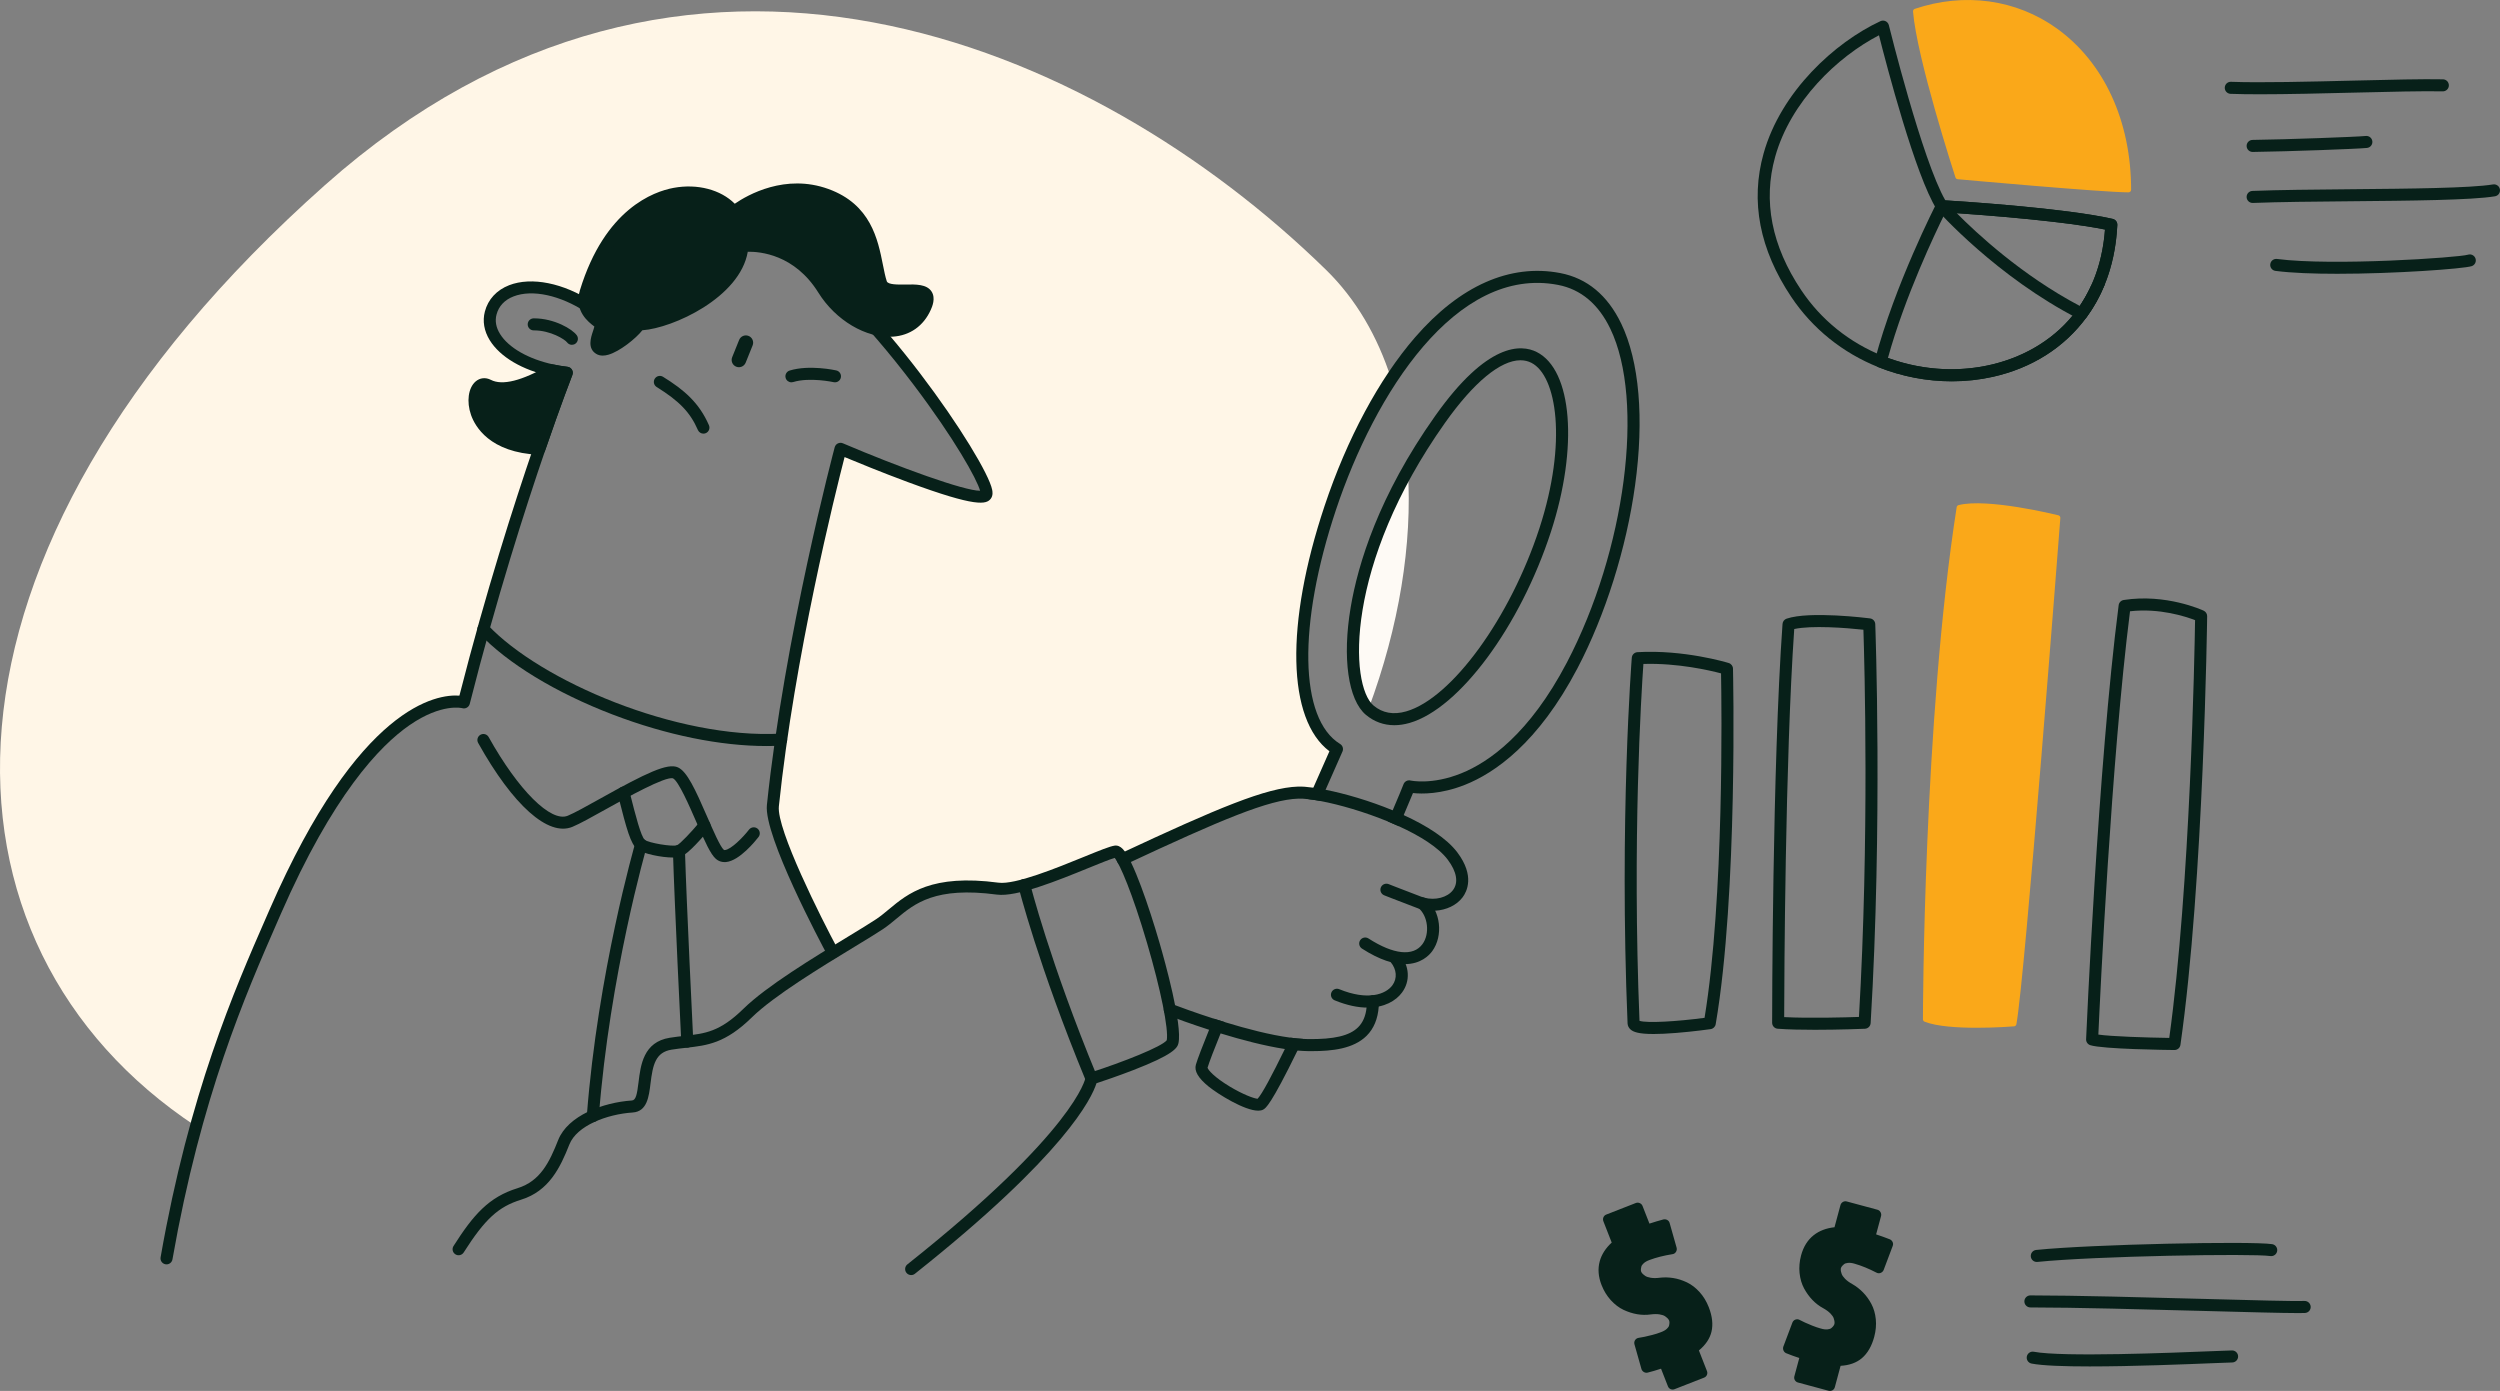<?xml version="1.0" encoding="UTF-8"?><svg id="Financial_Analysis" xmlns="http://www.w3.org/2000/svg" viewBox="0 0 1453.874 808.907"><rect x="0" y="0" width="1453.874" height="808.907" fill="#808080" stroke="none"/><defs><style>.cls-1{fill:#faa819;}.cls-2{fill:#fefaf5;}.cls-3{fill:#072019;}.cls-4{fill:#fff6e7;}</style></defs><g><path class="cls-2" d="M818.734,273.478c-38.25,68.085-37.128,125.097-22.899,138.876,17.88-48.067,25.621-96.013,22.899-138.876Z"/><path class="cls-4" d="M269.787,408.471c3.73-14.75,7.54-29,11.34-42.63,11.81-42.37,23.57-78.68,32.54-104.84,9.54-27.85,15.94-44.22,15.94-44.22-2.94-.34-5.78-.81-8.51-1.4-24.19-5.21-39.36-19.36-35.74-33.29,4.43-17.03,29.27-20.55,54.79-5.14,1.2,5.87,6.33,9.11,8.44,10.77,2.86,2.25-5.1,12.04,0,15.11,5.11,3.07,20.83-9.8,23.08-14.19,15.73,0,58.2-18.49,60.07-45.52,0,0,28.81-4.3,47.15,25.2,7.42,11.95,19.27,20.42,30.68,23.11,36.45,41.62,67.4,91.7,63.86,96.43-5.25,7-84.63-26.85-84.63-26.85,0,0-22.04,82.34-34.53,169.12-1.85,12.79-3.48,25.68-4.8,38.42-1.8,17.33,34.84,85.39,34.84,85.39l.11,.19c11.43-7.02,21.62-13.04,27.14-16.72,14.13-9.44,22.7-26.75,68.65-20.63,3.77,.51,9.22-.41,15.44-2.09,19.74-5.35,47.22-18.57,53.07-19.46,1.04-.15,2.46,1.46,4.14,4.41,56.81-26.57,84.46-38.15,102.14-38.7,.509-.016,1.054-.016,1.626-.004,.021,0,.04,0,.061,.001,.556,.013,1.145,.041,1.756,.081,.045,.003,.089,.005,.135,.008,.597,.04,1.221,.094,1.867,.158,.071,.007,.141,.014,.213,.021,.637,.066,1.296,.143,1.976,.231,.089,.011,.178,.023,.268,.035,.683,.091,1.386,.192,2.108,.305,.087,.013,.174,.027,.261,.041,.212,.034,.421,.066,.636,.101,6.995-15.881,11.607-26.274,11.607-26.274-25.291-15.487-26.923-71.225-3.912-140.24,8.545-25.638,20.573-52.247,35.488-74.961-7.944-24.869-20.556-46.54-37.952-63.543C635.997,24.811,398.167-78.249,188.987,107.641-53.283,322.931-44.913,549.951,113.967,654.981c15.05-54.72,32.35-93.32,46.17-124.96,59.64-136.53,109.65-121.55,109.65-121.55Z"/></g><g><path class="cls-3" d="M942.787,188.141c-7.93-16.46-19.83-26.33-35.37-29.33-29.2-5.63-58.41,7.29-84.48,37.36-20.9,24.12-39.61,58.97-52.66,98.13-22.95,68.83-21.71,124.1,2.85,142.59-1.7,3.85-5.02,11.34-9.36,21.19-.93,2.12-1.91,4.34-2.94,6.67,2.14,.23,4.55,.6,7.17,1.1,1.01-2.29,1.97-4.48,2.89-6.56,5.85-13.29,9.66-21.86,9.82-22.23,.72-1.6,.13-3.48-1.37-4.4-23.75-14.54-24.72-69.26-2.42-136.15,22.5-67.5,69.83-142.27,129.17-130.82,13.25,2.55,23.48,11.13,30.39,25.49,20.19,41.92,8.84,129.02-25.3,194.17-21.73,41.46-45.35,57.89-61.34,64.36-17.15,6.95-29.42,4.22-29.53,4.2-1.72-.42-3.48,.52-4.1,2.17-.82,2.19-3.06,7.56-6.3,15.15-.86,2.02-1.79,4.19-2.78,6.5,2.17,.89,4.31,1.82,6.41,2.78,.99-2.31,1.92-4.48,2.78-6.49,2.39-5.6,4.24-10,5.39-12.82,5.09,.56,16.16,.79,30.21-4.78,17.22-6.83,42.57-24.13,65.46-67.82,16.22-30.95,28.43-69.71,33.49-106.33,5.36-38.75,2.49-72.18-8.08-94.13Zm-195.57,421.91c-7.52,15.39-13.36,26.36-15.87,28.94-2.1-.13-8.55-2.53-16.11-7.07-9.2-5.53-12.66-9.7-12.99-11,1.09-3.57,3.8-10.61,7.59-19.94,.84-2.06,1.73-4.22,2.67-6.49-2.29-.7-4.53-1.4-6.7-2.11-.94,2.27-1.83,4.43-2.66,6.49-3.85,9.49-6.59,16.64-7.67,20.24-1.1,3.67,1.33,7.85,7.42,12.78,5.47,4.43,20.9,14.03,28.83,14.02,1.12,0,2.09-.19,2.86-.61,1.48-.81,4.35-2.39,19.97-34.35,1.04-2.12,2.13-4.37,3.28-6.77-2.35-.13-4.84-.38-7.42-.73-1.1,2.28-2.17,4.48-3.2,6.6Z"/><path class="cls-3" d="M794.326,415.706c4.783,4.006,10.401,6.036,16.551,6.036,2.837,0,5.788-.433,8.821-1.303,28.949-8.305,64.302-56.076,82.233-111.121v.001c16.035-49.216,12.482-94.188-8.266-104.609-9.017-4.531-28.684-5.727-59.042,37.165-32.928,46.517-44.897,86.219-49.139,111.334-4.951,29.312-1.481,53.843,8.841,62.497Zm46.011-169.787c16.726-23.63,32.277-36.405,43.898-36.405,2.25,0,4.354,.479,6.289,1.452,14.916,7.492,20.974,46.396,4.751,96.184v.001c-16.991,52.16-51.037,98.966-77.508,106.56-7.374,2.118-13.749,.981-18.945-3.37-14.053-11.782-16.876-81.932,41.515-164.421Z"/></g><path class="cls-3" d="M433.643,210.905l4.046-10.041c.874-2.168-.176-4.633-2.343-5.506-2.168-.874-4.633,.176-5.506,2.343l-4.046,10.041c-.874,2.168,.176,4.633,2.343,5.507,2.168,.874,4.633-.176,5.507-2.343Z"/><g><path class="cls-3" d="M1067.529,771.863c-.349,.512-.866,1.059-1.548,1.638-.684,.581-1.69,.942-3.02,1.085-1.33,.142-2.848-.043-4.555-.555-1.573-.424-3.251-.994-5.034-1.711-1.783-.718-3.227-1.33-4.328-1.838-1.103-.507-2.161-1.03-3.175-1.567-.416-.217-.83-.25-1.239-.097-.411,.154-.7,.445-.868,.873l-5.272,13.998c-.106,.393-.076,.77,.09,1.131,.166,.361,.415,.612,.746,.754,2.61,1.071,5.565,2.131,8.868,3.179l-3.236,12.016c-.106,.393-.06,.761,.138,1.104,.197,.342,.492,.567,.886,.673l17.839,4.804c.393,.106,.761,.059,1.104-.137,.342-.198,.568-.493,.673-.886l3.633-13.49c5.25-.116,9.425-1.482,12.528-4.097,3.102-2.617,5.349-6.505,6.739-11.665,.9-3.342,1.192-6.583,.88-9.725-.314-3.141-1.119-5.927-2.414-8.358-1.296-2.43-2.843-4.561-4.643-6.389-1.801-1.829-3.752-3.343-5.853-4.541-1.883-1.033-3.412-2.157-4.587-3.37-1.175-1.212-1.939-2.341-2.291-3.384-.351-1.044-.546-1.887-.584-2.529-.038-.643,.003-1.185,.122-1.627,.132-.491,.369-.981,.712-1.468,.342-.488,.871-1.031,1.585-1.629,.715-.598,1.736-.968,3.067-1.111,1.329-.142,2.823,.036,4.481,.535,4.016,1.135,8.36,2.911,13.033,5.328,.366,.205,.758,.218,1.175,.04,.416-.177,.702-.456,.858-.836l5.272-13.997c.154-.38,.136-.754-.054-1.121-.191-.368-.453-.622-.783-.764-3.004-1.177-6.082-2.271-9.237-3.278l3.236-12.016c.106-.393,.051-.777-.164-1.151-.215-.374-.52-.614-.913-.72l-17.839-4.804c-.394-.106-.765-.048-1.114,.174-.35,.222-.578,.53-.683,.923l-3.732,13.858c-4.946,.356-9.055,1.818-12.329,4.388-3.275,2.571-5.548,6.215-6.818,10.932-.9,3.342-1.184,6.599-.853,9.772,.332,3.173,1.148,5.962,2.45,8.368,1.301,2.406,2.837,4.533,4.606,6.38,1.768,1.847,3.735,3.352,5.9,4.514,1.882,1.034,3.412,2.158,4.587,3.37,1.175,1.213,1.926,2.337,2.253,3.374,.327,1.036,.509,1.876,.547,2.519,.037,.642-.01,1.21-.142,1.701-.119,.442-.354,.92-.702,1.432Z"/><path class="cls-3" d="M1066.291,771.017c-.273,.399-.705,.851-1.281,1.341-.44,.374-1.204,.629-2.209,.736-1.121,.116-2.454-.048-4.004-.512-1.509-.406-3.144-.963-4.864-1.655-1.757-.706-3.19-1.315-4.261-1.809-1.07-.491-2.113-1.006-3.106-1.532-.796-.417-1.645-.476-2.462-.173-.814,.306-1.414,.904-1.744,1.75l-5.271,13.997c-.018,.045-.032,.092-.045,.139-.196,.73-.135,1.473,.177,2.149,.32,.695,.844,1.215,1.538,1.514,2.277,.935,4.835,1.867,7.618,2.78l-2.863,10.634c-.211,.777-.113,1.554,.285,2.247,.398,.689,1.019,1.163,1.795,1.371l17.84,4.805c.266,.071,.53,.107,.791,.107,.505,0,.997-.133,1.453-.395,.689-.398,1.163-1.018,1.371-1.795l3.346-12.424c5.061-.29,9.205-1.77,12.334-4.406,3.328-2.807,5.757-6.986,7.221-12.422,.943-3.502,1.254-6.955,.923-10.264-.331-3.318-1.199-6.318-2.582-8.916-1.36-2.551-3.008-4.816-4.897-6.735-1.891-1.92-3.97-3.532-6.201-4.805-1.742-.955-3.165-1.998-4.232-3.1-1.012-1.043-1.667-1.991-1.945-2.816-.383-1.14-.487-1.792-.508-2.141-.035-.594,.021-.952,.074-1.149,.085-.318,.25-.653,.492-.998,.18-.258,.556-.699,1.319-1.339,.477-.4,1.238-.659,2.262-.769,1.12-.12,2.431,.042,3.913,.487,3.899,1.102,8.19,2.857,12.709,5.193,.767,.429,1.652,.468,2.495,.112,.777-.331,1.351-.9,1.674-1.688l5.258-13.961c.322-.791,.283-1.612-.113-2.38-.35-.671-.876-1.172-1.565-1.467-2.59-1.016-5.264-1.978-7.966-2.868l2.865-10.64c.209-.778,.102-1.569-.314-2.291-.415-.719-1.045-1.209-1.822-1.418l-17.84-4.806c-.806-.212-1.602-.092-2.307,.356-.667,.424-1.126,1.046-1.328,1.8l-3.46,12.848c-4.763,.505-8.823,2.053-12.079,4.609-3.521,2.762-5.99,6.706-7.341,11.722-.944,3.508-1.245,6.979-.896,10.317,.351,3.356,1.233,6.359,2.623,8.927,1.36,2.515,2.989,4.769,4.843,6.703,1.87,1.953,3.981,3.567,6.261,4.791,1.741,.957,3.166,2,4.232,3.1,1.006,1.038,1.645,1.975,1.9,2.78,.358,1.141,.459,1.803,.48,2.156,.027,.48-.004,.892-.094,1.224-.052,.191-.179,.517-.491,.977Zm22.219,6.059h0Zm4.186-39.602h0Zm-23.439,28.285c-.402-1.273-1.255-2.57-2.607-3.967-1.274-1.315-2.938-2.539-4.954-3.647-2.015-1.082-3.874-2.505-5.526-4.231-1.667-1.739-3.138-3.777-4.37-6.056-1.202-2.221-1.969-4.848-2.277-7.811-.311-2.971-.039-6.075,.809-9.227,1.179-4.375,3.297-7.788,6.296-10.142,3.019-2.369,6.892-3.739,11.511-4.071,.637-.046,1.175-.489,1.341-1.106l3.692-13.898,17.857,4.838-3.236,12.016c-.209,.773,.229,1.574,.992,1.818,3.104,.992,6.182,2.084,9.088,3.22,0,0,.008,.007,.022,.027l-5.3,13.896c-4.703-2.426-9.148-4.237-13.188-5.379-1.845-.554-3.548-.755-5.073-.59-1.627,.176-2.929,.664-3.868,1.452-.826,.692-1.432,1.32-1.85,1.917-.442,.631-.757,1.284-.933,1.941-.163,.606-.22,1.294-.171,2.103,.045,.78,.26,1.736,.659,2.922,.429,1.272,1.291,2.563,2.635,3.948,1.274,1.315,2.938,2.541,4.921,3.629,1.971,1.124,3.831,2.567,5.528,4.292,1.688,1.713,3.164,3.746,4.388,6.041,1.197,2.25,1.952,4.875,2.245,7.804,.294,2.944,.013,6.035-.835,9.185-1.302,4.833-3.407,8.503-6.258,10.907-2.821,2.378-6.722,3.638-11.595,3.745-.666,.015-1.242,.467-1.415,1.11l-3.572,13.454-17.804-4.744,3.235-12.016c.209-.774-.23-1.577-.994-1.819-3.238-1.027-6.184-2.083-8.705-3.131-.011-.023-.018-.038-.014-.069l5.237-13.883c1.036,.549,2.13,1.089,3.249,1.603,1.114,.514,2.594,1.142,4.396,1.866,1.83,.736,3.581,1.331,5.163,1.757,1.894,.567,3.626,.77,5.146,.609,1.627-.174,2.916-.656,3.831-1.433,.792-.673,1.386-1.306,1.818-1.938,.44-.648,.746-1.282,.908-1.883,.174-.643,.238-1.376,.191-2.182-.046-.772-.246-1.715-.614-2.883Z"/></g><g><path class="cls-3" d="M931.764,733.91c-1.109,4.013-.773,8.294,1.007,12.845,1.261,3.224,2.966,6.013,5.117,8.368,2.151,2.356,4.464,4.115,6.941,5.277,2.476,1.163,4.975,1.963,7.495,2.397,2.519,.436,4.995,.478,7.427,.128,2.129-.285,4.026-.29,5.692-.013,1.666,.278,2.938,.737,3.817,1.376,.878,.64,1.524,1.208,1.936,1.702,.411,.495,.711,.98,.896,1.453,.167,.426,.262,.951,.286,1.569,.023,.62-.068,1.366-.273,2.238-.206,.874-.8,1.762-1.786,2.666-.986,.904-2.317,1.657-3.994,2.259-1.517,.594-3.206,1.131-5.066,1.613-1.861,.482-3.386,.846-4.573,1.092-1.188,.247-2.35,.455-3.485,.625-.464,.072-.816,.292-1.054,.658-.239,.368-.299,.773-.179,1.218l4.071,14.393c.148,.379,.396,.665,.745,.856,.348,.192,.697,.246,1.048,.164,2.735-.688,5.743-1.59,9.023-2.709l4.532,11.589c.148,.379,.403,.648,.766,.807,.362,.158,.733,.164,1.113,.016l17.206-6.729c.379-.148,.647-.404,.807-.766,.158-.363,.164-.734,.016-1.113l-5.088-13.011c4.155-3.211,6.703-6.789,7.646-10.737,.942-3.948,.44-8.411-1.506-13.387-1.26-3.223-2.95-6.005-5.068-8.347-2.118-2.341-4.42-4.104-6.906-5.292-2.486-1.186-4.996-1.981-7.53-2.383-2.535-.402-5.004-.461-7.406-.177-2.129,.287-4.026,.291-5.692,.013-1.666-.277-2.95-.732-3.853-1.362-.902-.631-1.56-1.194-1.972-1.688-.412-.494-.701-.955-.868-1.382-.185-.473-.285-1.008-.299-1.604-.015-.595,.088-1.346,.308-2.252,.22-.906,.822-1.81,1.807-2.715,.985-.904,2.293-1.647,3.923-2.231,3.905-1.472,8.455-2.623,13.65-3.453,.416-.052,.739-.275,.969-.666,.23-.39,.294-.784,.194-1.182l-4.071-14.393c-.102-.397-.338-.687-.709-.87-.372-.182-.734-.231-1.083-.15-3.116,.837-6.242,1.785-9.379,2.848l-4.532-11.589c-.148-.379-.42-.655-.816-.829-.396-.173-.783-.185-1.162-.037l-17.206,6.729c-.38,.148-.644,.415-.793,.801-.15,.387-.15,.77-.002,1.148l5.227,13.367c-3.768,3.223-6.206,6.84-7.314,10.852Z"/><path class="cls-3" d="M930.317,733.511c-1.19,4.312-.836,8.952,1.057,13.79,1.321,3.38,3.141,6.352,5.406,8.834,2.276,2.492,4.771,4.385,7.411,5.623,2.587,1.216,5.238,2.063,7.877,2.519,2.664,.459,5.319,.507,7.883,.136,1.973-.263,3.738-.27,5.245-.019,1.428,.238,2.498,.611,3.181,1.108,.965,.704,1.44,1.179,1.666,1.448,.309,.372,.528,.722,.653,1.043,.071,.183,.161,.518,.184,1.075,.018,.483-.061,1.103-.233,1.839-.133,.565-.597,1.223-1.341,1.904-.832,.765-2.005,1.422-3.525,1.968-1.453,.568-3.101,1.092-4.897,1.557-1.833,.476-3.347,.837-4.502,1.075-1.158,.241-2.303,.447-3.409,.612-.888,.139-1.606,.595-2.082,1.322-.473,.728-.601,1.565-.365,2.443l4.072,14.394c.013,.047,.028,.092,.046,.137,.274,.703,.764,1.265,1.418,1.626,.672,.368,1.403,.477,2.137,.304,2.386-.6,4.998-1.368,7.78-2.287l4.013,10.258c.293,.751,.833,1.316,1.562,1.637,.38,.165,.773,.248,1.17,.248,.364,0,.731-.07,1.091-.211l17.202-6.729c.747-.29,1.312-.828,1.641-1.567,.315-.728,.327-1.506,.035-2.256l-4.686-11.983c3.899-3.237,6.356-6.89,7.307-10.869,1.01-4.234,.482-9.04-1.568-14.281v-.001c-1.319-3.374-3.12-6.337-5.352-8.807-2.241-2.476-4.722-4.372-7.372-5.638-2.606-1.244-5.278-2.089-7.941-2.512-2.659-.422-5.288-.485-7.842-.182-1.972,.265-3.735,.271-5.247,.019-1.434-.238-2.523-.612-3.238-1.111-.985-.689-1.456-1.151-1.679-1.42-.381-.456-.55-.778-.624-.968-.12-.308-.186-.676-.196-1.095-.008-.315,.031-.894,.266-1.861,.146-.606,.606-1.267,1.363-1.963,.832-.763,1.981-1.41,3.438-1.933,3.792-1.43,8.287-2.565,13.31-3.368,.872-.11,1.608-.605,2.074-1.393,.43-.731,.552-1.529,.344-2.353l-4.061-14.356c-.212-.825-.73-1.463-1.506-1.847-.678-.33-1.4-.42-2.13-.25-2.699,.726-5.421,1.539-8.11,2.423l-4.014-10.262c-.293-.749-.85-1.321-1.612-1.656-.762-.333-1.562-.353-2.309-.059l-17.205,6.728c-.774,.303-1.344,.876-1.647,1.658-.284,.735-.283,1.509,.002,2.235l4.846,12.392c-3.532,3.233-5.879,6.891-6.982,10.882Zm41.887-7.112h0Zm-31.73-3.887l-5.283-13.373,17.24-6.715,4.533,11.589c.292,.747,1.119,1.131,1.878,.875,3.068-1.04,6.193-1.989,9.223-2.808,0,0,.012,.001,.035,.01l4.05,14.293s-.006,.012-.014,.026c-5.243,.842-9.911,2.025-13.852,3.512-1.812,.649-3.303,1.503-4.433,2.538-1.203,1.107-1.96,2.273-2.25,3.468-.253,1.047-.367,1.911-.35,2.641,.019,.769,.155,1.48,.403,2.114,.229,.585,.593,1.172,1.11,1.793,.5,.603,1.241,1.243,2.268,1.96,1.101,.769,2.562,1.296,4.464,1.611,1.808,.301,3.873,.301,6.115-.002,2.256-.266,4.608-.21,6.995,.169,2.379,.378,4.773,1.137,7.119,2.256,2.296,1.097,4.463,2.76,6.439,4.943,1.987,2.198,3.597,4.852,4.784,7.887,1.822,4.662,2.309,8.865,1.443,12.493-.857,3.587-3.248,6.918-7.104,9.898-.527,.407-.723,1.112-.479,1.732l5.115,12.947-17.141,6.757-4.533-11.59c-.231-.59-.795-.953-1.397-.953-.161,0-.324,.025-.484,.08-3.217,1.099-6.213,1.998-8.861,2.652-.022-.013-.037-.021-.053-.047l-4.032-14.281c1.154-.173,2.354-.389,3.565-.641,1.201-.247,2.765-.62,4.646-1.108,1.91-.494,3.673-1.056,5.198-1.652,1.857-.667,3.372-1.53,4.5-2.565,1.205-1.105,1.957-2.258,2.233-3.429,.236-1.012,.338-1.873,.31-2.64-.031-.798-.159-1.471-.388-2.054-.241-.618-.624-1.247-1.143-1.87-.496-.594-1.217-1.232-2.204-1.953-1.079-.785-2.535-1.322-4.454-1.643-1.803-.301-3.868-.298-6.151,.008-2.264,.325-4.606,.285-6.959-.122-2.375-.409-4.768-1.175-7.113-2.277-2.283-1.071-4.461-2.729-6.471-4.931-2.017-2.208-3.641-4.867-4.827-7.902-1.651-4.222-1.974-8.226-.958-11.899,1.022-3.7,3.324-7.102,6.843-10.112,.485-.415,.655-1.092,.422-1.685Z"/></g><path class="cls-3" d="M267.176,404.542c-12.954-.943-58.381,5.344-110.248,124.079l-1.881,4.304c-18.931,43.278-44.858,102.55-61.65,198.264-.334,1.903,.939,3.718,2.842,4.052,.205,.036,.408,.054,.609,.054,1.668,0,3.146-1.197,3.443-2.897,16.647-94.887,42.38-153.714,61.169-196.667l1.883-4.307c30.069-68.836,57.368-97.713,74.975-109.817,18.637-12.813,30.39-9.8,30.468-9.78,.914,.274,1.901,.163,2.732-.309,.83-.471,1.432-1.261,1.666-2.187,15.431-61.081,32.331-113.762,43.791-147.199,9.406-27.445,15.83-43.909,15.894-44.072,.395-1.01,.299-2.145-.258-3.075-.558-.93-1.514-1.549-2.591-1.676-2.823-.335-5.577-.788-8.185-1.349-14.513-3.122-26.125-9.769-31.062-17.78-2.307-3.744-2.99-7.516-2.029-11.21,1.28-4.918,4.706-8.58,9.908-10.591,10.923-4.22,27.075-.73,42.151,9.117,1.619,1.056,3.788,.602,4.844-1.017,1.057-1.618,.602-3.787-1.016-4.844-16.929-11.056-35.514-14.806-48.503-9.785-7.287,2.816-12.315,8.271-14.159,15.358-1.439,5.534-.456,11.29,2.844,16.645,6.006,9.747,18.963,17.383,35.549,20.952,1.434,.309,2.907,.587,4.408,.833-2.476,6.545-7.691,20.602-14.418,40.226-11.311,33.001-27.899,84.672-43.177,144.68Z"/><path class="cls-3" d="M310.529,192.137c9.735,0,18.021,5.303,19.205,6.923,.683,.957,1.759,1.466,2.851,1.466,.704,0,1.415-.212,2.031-.652,1.573-1.124,1.938-3.31,.814-4.882-2.537-3.551-13.007-9.855-24.901-9.855-.052,0-.105,.001-.157,.001-1.933,.009-3.493,1.583-3.484,3.516,.009,1.928,1.574,3.484,3.499,3.484,.052,.001,.095-.001,.142-.001Z"/><path class="cls-3" d="M487.269,257.864c-.912,.444-1.587,1.262-1.849,2.242-.291,1.087-29.216,109.813-39.432,208.081-1.859,17.889,31.439,80.348,35.243,87.41,.632,1.175,1.838,1.842,3.084,1.842,.56,0,1.128-.135,1.656-.419,1.702-.917,2.339-3.039,1.422-4.741-10.05-18.666-35.83-70.031-34.443-83.367,9.07-87.246,32.992-182.865,38.216-203.108,6.743,2.815,21.646,8.945,36.763,14.54,40.125,14.851,45.743,13.022,48.298,9.615,1.412-1.883,.928-4.333,.768-5.139-3.493-17.675-68.666-114.682-119.087-144.708-1.662-.988-3.809-.443-4.798,1.216-.989,1.661-.444,3.809,1.216,4.798,21.059,12.54,49.05,40.745,76.796,77.381,24.142,31.877,37.033,55.208,38.857,61.881-9.088,.135-47.218-13.698-79.806-27.595-.934-.398-1.993-.371-2.905,.072Z"/><path class="cls-3" d="M278.574,368.243c16.392,17.448,44.727,34.69,77.739,47.304,31.187,11.918,62.579,18.309,89.48,18.309,2.944,0,5.836-.076,8.666-.23,1.93-.105,3.41-1.756,3.304-3.686-.105-1.93-1.755-3.397-3.685-3.305-60.456,3.292-139.826-30.64-170.402-63.185-1.324-1.409-3.539-1.477-4.947-.154-1.409,1.324-1.478,3.539-.154,4.947Z"/><path class="cls-3" d="M460.255,222.336c.341,0,.688-.05,1.03-.156,9.587-2.949,23.398,.043,23.534,.071,1.885,.422,3.757-.769,4.176-2.657,.419-1.887-.77-3.756-2.657-4.176-.637-.141-15.738-3.428-27.111,.071-1.848,.568-2.884,2.527-2.316,4.375,.463,1.505,1.848,2.472,3.344,2.472Z"/><path class="cls-3" d="M405.87,250.086c.575,1.315,1.86,2.099,3.209,2.099,.468,0,.943-.095,1.4-.294,1.771-.774,2.579-2.837,1.805-4.609-5.778-13.22-14.498-20.573-26.693-28.152-1.644-1.022-3.801-.516-4.82,1.125-1.02,1.642-.517,3.8,1.125,4.82,13.221,8.216,19.494,14.761,23.974,25.011Z"/><g><path class="cls-3" d="M313.663,260.997c9.545-27.849,15.945-44.212,15.945-44.212-2.946-.348-5.783-.816-8.51-1.403-13.994,8.102-27.909,13.447-37.235,8.639-11.605-5.962-16.582,34.986,29.8,36.976Z"/><path class="cls-3" d="M273.93,241.327c2.295,6.553,10.745,21.929,39.584,23.166,.05,.002,.101,.003,.151,.003,1.489,0,2.824-.946,3.31-2.365,9.406-27.444,15.83-43.909,15.894-44.072,.395-1.01,.299-2.145-.258-3.075-.558-.93-1.514-1.548-2.591-1.676-2.823-.335-5.577-.788-8.185-1.349-.849-.181-1.737-.043-2.49,.393-15.776,9.134-27.174,12.013-33.882,8.555-3.067-1.575-6.39-1.216-8.89,.959-4.267,3.716-5.354,11.719-2.643,19.46Zm7.241-14.182c.132-.116,.25-.217,.453-.217,.15,0,.349,.056,.636,.204,9.02,4.651,21.568,2.092,39.429-8.054,1.011,.201,2.04,.388,3.082,.559-2.369,6.261-7.245,19.398-13.552,37.706-22.459-1.771-28.924-13.31-30.681-18.329-1.981-5.658-.905-10.528,.634-11.868Z"/></g><g><path class="cls-3" d="M348.591,202.832c5.105,3.063,20.83-9.805,23.077-14.194,15.725,0,58.202-18.481,60.073-45.52,0,0,28.8-4.294,47.142,25.202,15.112,24.302,48.538,34.251,59.223,10.415,7.965-17.767-22.317-3.691-25.732-14.091-4.493-13.683-3.063-41.048-31.858-51.463-28.795-10.415-53.709,10.007-53.709,10.007-15.112-19.401-65.963-19.401-86.18,46.562-3.256,10.623,5.105,15.725,7.965,17.971,2.859,2.246-5.106,12.049,0,15.112Z"/><path class="cls-3" d="M346.79,205.833c1.07,.642,2.313,.964,3.715,.964,1.013,0,2.11-.168,3.285-.504,6.628-1.897,16.044-9.466,19.772-14.224,17.8-1.241,56.744-19.023,61.304-45.659,7.108-.145,27.245,1.566,41.044,23.758,10.032,16.133,27.833,26.666,43.291,25.627,10.037-.678,17.884-6.229,22.098-15.628,.747-1.666,3.019-6.734,.425-10.668-2.797-4.242-9.031-4.138-15.059-4.041-4.343,.072-10.285,.169-10.967-1.905-.854-2.599-1.516-5.926-2.217-9.449-2.962-14.879-7.017-35.258-31.776-44.214-25.02-9.049-46.908,3.447-54.401,8.589-8.173-8.176-21.712-11.78-35.56-9.227-11.547,2.127-39.971,12.181-54.465,59.472l3.346,1.026-3.346-1.026c-3.698,12.066,5.038,18.661,8.376,21.163-.16,.754-.548,1.918-.828,2.758-1.247,3.745-3.334,10.012,1.962,13.189Zm3.598-5.972h0Zm-6.415-29.086c9.415-30.717,27.29-50.633,49.041-54.64,12.481-2.298,24.953,1.399,31.032,9.203,.579,.743,1.434,1.219,2.37,1.325,.936,.107,1.876-.171,2.606-.766,.235-.191,23.787-19.019,50.305-9.426,21.045,7.612,24.508,25.015,27.292,38.998,.744,3.736,1.446,7.265,2.432,10.266,2.29,6.974,10.848,6.832,17.732,6.721,2.723-.045,8.395-.137,9.1,.894,.097,.163,.215,1.311-.969,3.952-3.149,7.026-8.745,11.005-16.182,11.507-12.791,.871-28.289-8.532-36.875-22.339-19.334-31.09-49.363-27.004-50.63-26.815-1.625,.242-2.862,1.582-2.975,3.22-1.658,23.971-41.02,42.262-56.581,42.262-1.314,0-2.517,.736-3.116,1.906-2.014,3.936-14.919,13.428-18.186,12.755-.259-.851,.658-3.603,1.104-4.944,1.096-3.293,2.461-7.391-.717-9.887-.252-.199-.545-.418-.867-.659-4.14-3.103-8.007-6.704-5.914-13.534Z"/></g><path class="cls-3" d="M278.069,432.06c20.295,36.355,40.787,54.597,54.812,48.79,4.288-1.774,11.281-5.675,19.379-10.19,12.117-6.758,34.667-19.328,39.102-18.017,3.211,1.482,9.682,16.37,13.547,25.265,5.066,11.655,8.329,18.934,11.469,21.626,1.403,1.203,3.121,1.825,5.012,1.825,.298,0,.601-.015,.907-.046,7.8-.794,17.049-12.259,18.824-14.55,1.184-1.527,.905-3.726-.623-4.91-1.528-1.184-3.727-.906-4.911,.623-3.545,4.574-10.446,11.511-14,11.872-.453,.051-.568-.056-.654-.129-2.077-1.78-6.251-11.385-9.604-19.102-7.093-16.32-11.779-26.405-17.035-28.83-5.984-2.766-18.298,3.12-45.443,18.258-7.578,4.227-14.735,8.218-18.646,9.836-9.797,4.064-28.727-14.751-46.023-45.733-.942-1.688-3.073-2.294-4.762-1.35-1.688,.941-2.292,3.074-1.35,4.762Z"/><path class="cls-3" d="M370.629,493.892c3.204,2.564,14.002,4.815,20.874,4.815,1.871,0,3.451-.167,4.507-.539,4.168-1.472,12.846-11.527,16.383-15.783,1.236-1.486,1.032-3.693-.454-4.929-1.487-1.237-3.694-1.034-4.929,.454-4.95,5.954-11.499,12.867-13.326,13.655-2.833,.935-16.452-1.355-18.682-3.14-2.236-1.788-5.44-14.415-8.538-26.626l-.438-1.723c-.476-1.874-2.383-3.005-4.253-2.531-1.874,.476-3.007,2.381-2.531,4.254l.436,1.722c4.771,18.802,7.045,27.246,10.95,30.37Z"/><path class="cls-3" d="M399.676,609.236c.058,0,.116-.001,.174-.004,1.931-.095,3.42-1.736,3.325-3.667-.161-3.301-3.965-81.188-4.834-110.801-.056-1.933-1.663-3.49-3.601-3.396-1.932,.057-3.453,1.669-3.396,3.601,.871,29.681,4.678,107.634,4.84,110.938,.091,1.873,1.638,3.329,3.493,3.329Z"/><path class="cls-3" d="M344.761,652.582c1.812,0,3.345-1.397,3.486-3.232,6.306-82.307,27.713-156.476,27.929-157.215,.54-1.856-.525-3.799-2.381-4.34-1.855-.537-3.799,.525-4.339,2.381-.217,.746-21.824,75.581-28.188,158.639-.148,1.928,1.295,3.609,3.222,3.758,.091,.007,.182,.01,.272,.01Z"/><path class="cls-3" d="M633.664,623.896c-1.321,.424-2.259,1.513-2.403,2.893-.044,.298-5.547,30.691-103.556,108.492-1.514,1.202-1.767,3.403-.565,4.917,.691,.871,1.712,1.324,2.744,1.324,.762,0,1.53-.248,2.174-.759,87.407-69.385,102.884-102.153,105.593-110.806,3.733-1.232,12.567-4.209,21.413-7.634,23.08-8.937,25.665-12.786,26.277-15.693,2.308-10.96-7.845-47.413-11.012-58.324-6.175-21.277-15.457-48.315-21.294-54.493-1.52-1.609-3.154-2.299-4.847-2.037-2.774,.421-8.302,2.641-17.835,6.528-15.922,6.493-39.983,16.32-49.681,15.012-38.904-5.182-52.682,6.286-63.753,15.504-2.482,2.066-4.827,4.019-7.309,5.676-3.665,2.447-9.562,6.028-16.391,10.176-20.021,12.159-47.441,28.812-60.854,41.963-13.717,13.447-22.257,14.408-34.077,15.737-2.763,.311-5.619,.633-8.757,1.129-15.334,2.427-16.979,15.935-18.179,25.799-.871,7.148-1.538,10.534-3.888,10.69-16.702,1.103-37.236,8.771-42.853,23.003-5.088,12.89-10.378,23.894-23.642,27.999-16.658,5.155-25.603,15.366-37.218,33.619-1.038,1.631-.557,3.794,1.074,4.832,1.632,1.037,3.794,.558,4.832-1.074,12.363-19.428,20.163-26.599,33.382-30.689,16.197-5.014,22.754-18.615,28.084-32.116,4.3-10.892,21.769-17.596,36.804-18.589,8.393-.554,9.447-9.2,10.376-16.828,1.333-10.951,2.912-18.241,12.324-19.73,2.982-.472,5.76-.784,8.446-1.087,12.21-1.373,22.755-2.56,38.194-17.695,12.836-12.585,40.97-29.671,59.587-40.978,6.897-4.189,12.854-7.808,16.644-10.337,2.789-1.862,5.272-3.93,7.901-6.119,10.541-8.777,22.487-18.726,58.35-13.943,11.545,1.532,35.648-8.291,53.249-15.47,6.377-2.601,12.443-5.074,15.253-5.861,2.89,3.408,10.169,20.024,18.873,49.675,7.875,26.831,12.531,49.841,11.417,56.334-2.705,3.695-25.246,12.669-44.876,18.963Z"/><path class="cls-3" d="M634.735,630.73c.445,0,.897-.086,1.335-.266,1.787-.738,2.637-2.785,1.899-4.571-27.542-66.688-38.816-111.598-38.927-112.043-.466-1.875-2.364-3.018-4.24-2.554-1.876,.465-3.019,2.363-2.554,4.239,.112,.45,11.492,45.816,39.252,113.029,.557,1.35,1.861,2.165,3.236,2.165Z"/><path class="cls-3" d="M850.567,521.841c-3.5,4.65-9.5,7.41-15.93,7.78-.5,.04-1.01,.06-1.52,.06-2.57,0-5.18-.38-7.71-1.18,0-.01-.01,0-.01,0-.47-.15-.93-.31-1.39-.49-13.56-5.16-18.99-7.33-19.04-7.35-1.79-.72-2.67-2.75-1.95-4.55,.72-1.79,2.76-2.66,4.55-1.95,.05,.02,5.44,2.17,18.94,7.31,.47,.18,.94,.34,1.42,.47,.12,.03,.24,.07,.36,.11,6.37,1.69,13.43-.09,16.69-4.42,3.3-4.39,2.23-10.66-3.03-17.67-5.34-7.12-16.09-13.83-28.41-19.45-2.1-.96-4.24-1.89-6.41-2.78-13.56-5.58-28.16-9.81-39.13-11.88-2.62-.5-5.03-.87-7.17-1.1-2.22-.26-4.15-.36-5.72-.31-17.16,.54-44.95,12.27-100.76,38.38-1.75,.82-3.84,.06-4.66-1.69-.82-1.75-.06-3.83,1.69-4.65,56.71-26.53,85.12-38.46,103.51-39.04,2.32-.08,5.34,.14,8.88,.64,2.19,.3,4.58,.71,7.12,1.21,11.28,2.23,25.57,6.39,39.02,11.94,2.17,.89,4.31,1.82,6.41,2.79,13.29,6.07,25.05,13.5,31.23,21.74,10.21,13.6,5.51,22.77,3.02,26.08Z"/><path class="cls-3" d="M795.838,545.761c-1.626-1.047-3.791-.577-4.838,1.047-1.047,1.625-.578,3.791,1.047,4.838,10.54,6.789,18.705,9.039,24.898,9.039,9.368,0,14.226-5.149,15.966-7.532,6.577-9.006,4.879-23.544-3.562-30.502-1.492-1.228-3.697-1.017-4.928,.475-1.23,1.492-1.017,3.698,.475,4.928,5.569,4.59,6.739,14.977,2.361,20.972-5.358,7.335-16.811,6.144-31.42-3.264Z"/><path class="cls-3" d="M778.833,575.264c-1.784-.73-3.832,.124-4.565,1.913-.732,1.789,.124,3.833,1.913,4.565,7.311,2.993,13.708,4.231,19.165,4.231,9.685,0,16.405-3.897,20.013-8.789,4.884-6.627,4.398-15.329-1.237-22.17-1.228-1.49-3.434-1.704-4.927-.476-1.492,1.229-1.705,3.435-.476,4.927,3.582,4.349,3.967,9.546,1.005,13.565-3.889,5.274-14.312,9.024-30.891,2.233Z"/><path class="cls-3" d="M801.907,582.261c0,1.05-.03,2.07-.1,3.07-.5,7.18-2.88,12.91-7.09,17.07-7.69,7.6-20.17,8.89-31.8,8.89-.76,0-1.52-.01-2.27-.01-1.94-.03-3.97-.14-6.09-.33-2.36-.21-4.81-.52-7.34-.9-11.88-1.81-25.35-5.38-37.38-9.07-2.29-.7-4.53-1.41-6.69-2.11-10.58-3.41-19.42-6.67-24.09-8.44-1.8-.68-2.71-2.7-2.03-4.51,.69-1.81,2.71-2.72,4.52-2.03,4.68,1.77,13.62,5.07,24.26,8.49,2.17,.71,4.41,1.41,6.7,2.11,12.37,3.78,26.15,7.39,37.91,8.96,2.58,.35,5.07,.6,7.42,.73,.99,.05,1.96,.09,2.9,.1,15.1,.19,24.07-1.93,29.06-6.86,2.79-2.76,4.42-6.53,4.93-11.46,.12-1.17,.18-2.39,.18-3.69,0-.96,.39-1.84,1.02-2.47,.52-.52,1.18-.87,1.93-.99,.06-.01,.13-.01,.19-.02,.12-.01,.24-.02,.36-.02,1.93,0,3.5,1.56,3.5,3.49Z"/><path class="cls-3" d="M1184.495,733.888c.118,0,.237-.006,.358-.018,33.684-3.427,124.942-4.993,135.456-3.416,1.933,.288,3.694-1.031,3.981-2.941,.287-1.912-1.03-3.694-2.941-3.981-12.219-1.834-104.482,.045-137.204,3.373-1.923,.196-3.323,1.913-3.128,3.837,.184,1.803,1.704,3.146,3.478,3.146Z"/><path class="cls-3" d="M1282.062,762.393c24.942,.675,45.437,1.23,54.592,1.23,1.636,0,2.91-.019,3.783-.056,1.931-.084,3.429-1.718,3.345-3.649s-1.734-3.416-3.649-3.345c-5.505,.239-29.778-.417-57.881-1.179-33.858-.917-75.995-2.058-101.481-2.058-1.933,0-3.5,1.567-3.5,3.5s1.567,3.5,3.5,3.5c25.392,0,67.477,1.14,101.292,2.056Z"/><path class="cls-3" d="M1215.218,794.653c25.016,0,56.036-1.258,72.84-1.938,5.273-.214,9.084-.368,10.015-.368,1.933,0,3.5-1.567,3.5-3.5s-1.567-3.5-3.5-3.5c-1.072,0-4.545,.141-10.298,.374-24.148,.979-88.291,3.577-104.99,.39-1.897-.369-3.731,.883-4.094,2.781s.882,3.731,2.781,4.094c6.466,1.235,19.07,1.668,33.746,1.668Z"/><path class="cls-3" d="M1314.097,54.831c15.981,0,35.767-.488,55.077-.965,20.684-.509,40.221-.989,51.385-.738,.026,.001,.054,.001,.081,.001,1.895,0,3.454-1.515,3.497-3.421,.044-1.933-1.487-3.535-3.42-3.579-11.328-.257-30.947,.226-51.715,.739-25.596,.63-54.603,1.346-71.561,.707-1.98-.08-3.557,1.435-3.629,3.366-.073,1.932,1.434,3.557,3.365,3.63,4.869,.183,10.595,.26,16.919,.26Z"/><path class="cls-3" d="M1310.066,88.365c21.105-.289,60.497-1.733,66.441-2.328,1.923-.192,3.326-1.907,3.134-3.83-.193-1.923-1.886-3.335-3.831-3.134-5.692,.569-45.351,2.012-65.84,2.293-1.933,.026-3.478,1.615-3.452,3.547,.026,1.917,1.588,3.452,3.499,3.452,.017,0,.032,0,.049-.001Z"/><path class="cls-3" d="M1310.155,118.024c15.285-.597,35.493-.782,56.889-.978,34.632-.317,70.444-.644,83.905-2.888,1.907-.318,3.195-2.121,2.877-4.028-.317-1.907-2.12-3.195-4.027-2.877-12.922,2.154-48.456,2.479-82.819,2.793-21.448,.196-41.707,.382-57.098,.982-1.932,.076-3.436,1.703-3.36,3.634,.073,1.885,1.625,3.364,3.495,3.364,.046,0,.092-.001,.139-.002Z"/><path class="cls-3" d="M1359.112,159.225c34.01,0,73.397-2.9,78.253-4.434,1.844-.582,2.866-2.548,2.284-4.392-.583-1.844-2.551-2.866-4.392-2.283-5.29,1.67-78.732,6.686-111.061,2.484-1.922-.253-3.673,1.103-3.922,3.02s1.103,3.673,3.019,3.922c9.343,1.215,22.145,1.683,35.817,1.683Z"/><path class="cls-3" d="M961.638,601.324c3.398,0,7.673-.184,13.081-.615,10.256-.819,19.99-2.2,20.088-2.214,1.504-.215,2.698-1.375,2.955-2.873,13.005-75.795,10.091-205.477,10.06-206.779-.036-1.507-1.033-2.822-2.475-3.263-1.052-.322-26.084-7.869-53.092-6.309-1.746,.101-3.149,1.474-3.288,3.217-.073,.931-7.339,94.432-2.456,212.688,.058,1.393,.717,2.683,1.856,3.63,1.566,1.304,4.512,2.519,13.271,2.519Zm-8.133-6.439h0Zm2.215-208.763c19.925-.624,38.645,3.755,45.155,5.477,.334,18.445,1.828,130.859-9.588,200.315-15.733,2.103-33.341,3.199-37.832,1.756-4.278-105.254,1.073-190.542,2.265-207.548Z"/><path class="cls-3" d="M1055.254,598.88c14.534,0,28.399-.567,29.27-.604,1.794-.075,3.24-1.494,3.349-3.286,6.971-115.644,2.728-230.874,2.685-232.024-.065-1.71-1.356-3.123-3.055-3.339-1.43-.183-35.159-4.41-48.515,.16-1.329,.455-2.258,1.66-2.358,3.061-5.975,83.318-6.044,230.455-6.044,231.931,0,1.833,1.414,3.356,3.241,3.49,6.18,.458,13.892,.61,21.427,.61Zm-11.815-233.07c9.987-2.208,30.031-.712,40.227,.412,.606,18.645,3.486,121.33-2.592,225.176-7.915,.271-28.98,.863-43.482,.095,.047-22.019,.551-149.244,5.848-225.683Z"/><path class="cls-3" d="M1264.532,610.641h.037c1.739,0,3.218-1.279,3.464-3.005,13.593-95.149,15.521-247.749,15.539-249.279,.016-1.377-.777-2.636-2.026-3.215-.886-.412-22.007-10.043-46.504-6.216-1.538,.24-2.732,1.467-2.932,3.011-12.113,93.974-18.866,250.837-18.934,252.41-.066,1.58,.935,3.01,2.443,3.486,7.329,2.314,44.678,2.764,48.912,2.808Zm-25.818-255.15c17.134-1.971,32.433,3.074,37.825,5.153-.299,19.518-2.776,154.657-15.008,242.958-13.771-.199-33.471-.839-41.23-1.937,.986-21.927,7.465-159.472,18.412-246.175Z"/><g><path class="cls-1" d="M1196.695,301.13s-40.685-10.097-57.315-5.939c-19.6,125.618-19.6,297.562-19.6,297.562,13.957,5.642,51.376,2.621,51.376,2.621,5.048-27.372,25.539-294.244,25.539-294.244Z"/><path class="cls-1" d="M1149.592,597.695c11.214,0,20.904-.763,21.685-.825,.676-.055,1.231-.556,1.355-1.223,5.005-27.139,24.723-283.502,25.559-294.402,.057-.73-.423-1.394-1.134-1.571-1.677-.416-41.244-10.139-58.04-5.939-.584,.146-1.024,.628-1.118,1.224-19.393,124.295-19.617,296.073-19.617,297.793,0,.611,.371,1.161,.938,1.391,6.983,2.823,19.407,3.552,30.374,3.552Zm-8.886-301.268c14.968-3.073,47.644,4.271,54.395,5.863-1.526,19.804-20.125,260.368-25.224,291.674-6.231,.433-35.887,2.204-48.595-2.249,.048-14.509,1.004-176.359,19.424-295.288Z"/></g><path class="cls-3" d="M1092.426,213.545c13.606,5.436,28.208,8.202,42.655,8.202,8.031,0,16.018-.855,23.754-2.583,22.836-5.097,41.714-17.082,54.594-34.661,4.153-5.675,7.647-11.923,10.385-18.569,4.371-10.601,6.899-22.398,7.517-35.064,.082-1.696-1.065-3.208-2.721-3.583-27.285-6.197-85.921-10.061-97.303-10.768-13.456-23.393-32.652-101.083-32.85-101.883-.25-1.016-.941-1.867-1.885-2.32-.944-.453-2.041-.459-2.989-.018-26.564,12.354-57.887,40.949-67.978,76.986-7.767,27.735-2.34,55.803,16.131,83.424,12.297,18.381,29.825,32.503,50.69,40.837Zm-60.08-122.375c9.015-32.189,36.152-58.119,60.369-70.648,4.383,17.314,21.171,81.613,33.585,101.249,.603,.953,1.627,1.558,2.753,1.624,.663,.039,64.626,3.854,95.103,10.093-.802,10.74-3.09,20.745-6.814,29.78-2.523,6.128-5.74,11.881-9.56,17.101-23.555,32.148-70.974,43.37-112.758,26.677-19.547-7.808-35.962-21.027-47.469-38.229-17.282-25.844-22.399-51.967-15.209-77.645Z"/><path class="cls-3" d="M1216.035,166.273c-2.296,5.008-5.064,9.738-8.254,14.095-23.011,31.404-68.796,42.837-109.853,27.79,9.926-35.873,27.61-72.883,32.904-83.59l3.826,3.574,1.94-8.545-5.803-2.84c-1.713-.838-3.778-.153-4.65,1.54-.24,.466-24.168,47.13-35.806,91.103-.452,1.71,.442,3.489,2.085,4.146,13.606,5.435,28.208,8.201,42.655,8.201,8.031,0,16.018-.855,23.755-2.583,22.835-5.097,41.713-17.082,54.593-34.661,4.153-5.675,7.647-11.923,10.386-18.57,.703-1.706-.04-3.666-1.697-4.476l-1.478-.723"/><g><path class="cls-1" d="M1114.013,6.577c2.197,27.172,24.603,96.148,24.603,96.148,0,0,85.174,7.698,99.233,7.626,0-78.798-61.01-124.929-123.836-103.773Z"/><path class="cls-1" d="M1138.482,104.22c3.464,.313,84.615,7.632,99.167,7.632,.071,0,.141,0,.208-.001,.825-.004,1.492-.675,1.492-1.5,0-39.891-15.729-74.07-43.156-93.774-23.641-16.986-53.77-21.148-82.658-11.42-.653,.22-1.072,.856-1.017,1.542,2.186,27.036,23.755,93.667,24.672,96.49,.185,.571,.693,.977,1.292,1.031Zm-22.869-96.591c27.621-8.935,56.288-4.811,78.83,11.384,26.286,18.885,41.507,51.561,41.898,89.822-16.464-.359-87.358-6.685-96.602-7.515-2.642-8.234-21.618-68.018-24.127-93.692Z"/></g><path class="cls-3" d="M1209.013,185.553c.507,.259,1.052,.384,1.59,.384,1.086,0,2.147-.506,2.826-1.433,10.866-14.841,16.89-32.886,17.901-53.634,.082-1.696-1.065-3.208-2.721-3.583-29.65-6.734-96.322-10.713-99.147-10.88-1.393-.082-2.731,.69-3.351,1.959-.619,1.27-.415,2.787,.518,3.847,.34,.386,34.527,38.895,82.383,63.34Zm15.144-52.066c-1.262,16.988-6.183,31.91-14.652,44.433-33.756-17.812-60.188-42.448-71.555-53.946,18.759,1.291,62.565,4.673,86.207,9.513Z"/></svg>